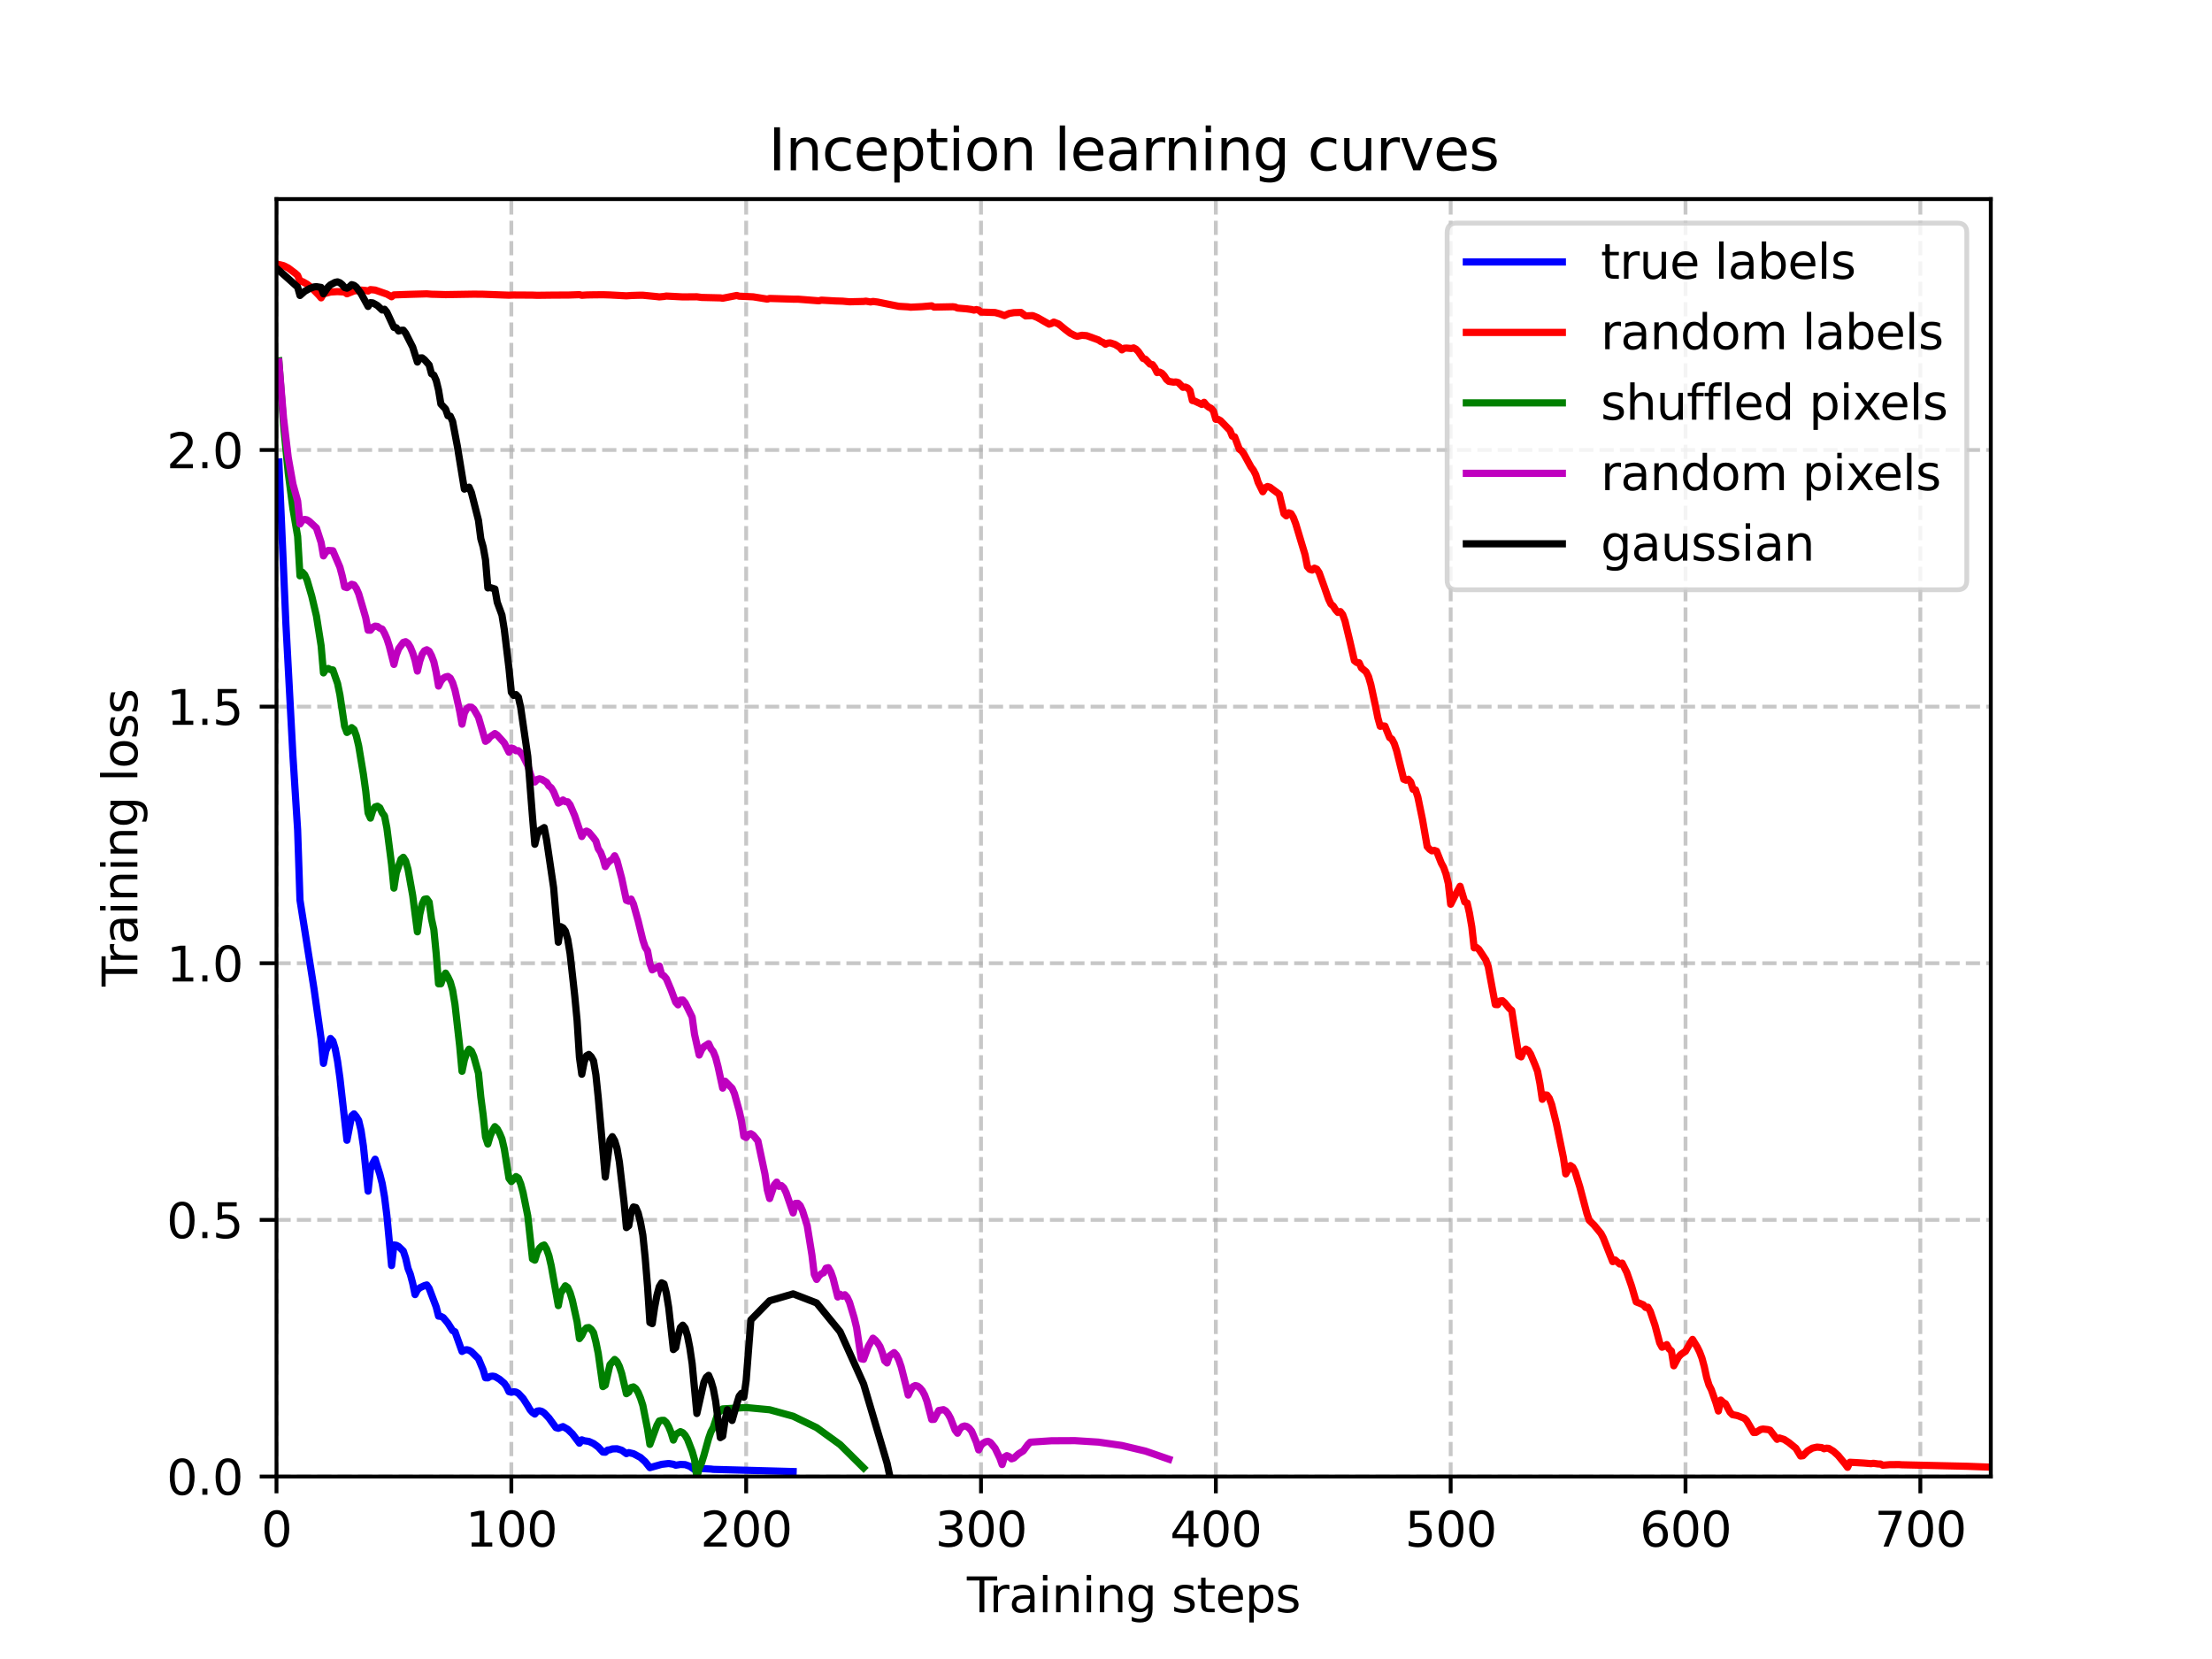 <?xml version="1.0" encoding="utf-8" standalone="no"?>
<!DOCTYPE svg PUBLIC "-//W3C//DTD SVG 1.1//EN"
  "http://www.w3.org/Graphics/SVG/1.1/DTD/svg11.dtd">
<svg xmlns:xlink="http://www.w3.org/1999/xlink" width="460.8pt" height="345.6pt" viewBox="0 0 460.8 345.6" xmlns="http://www.w3.org/2000/svg" version="1.1">
 <defs>
  <style type="text/css">*{stroke-linejoin: round; stroke-linecap: butt}</style>
 </defs>
 <g id="figure_1">
  <g id="patch_1">
   <path d="M 0 345.6 
L 460.8 345.6 
L 460.8 0 
L 0 0 
z
" style="fill: #ffffff"/>
  </g>
  <g id="axes_1">
   <g id="patch_2">
    <path d="M 57.6 307.584 
L 414.72 307.584 
L 414.72 41.472 
L 57.6 41.472 
z
" style="fill: #ffffff"/>
   </g>
   <g id="matplotlib.axis_1">
    <g id="xtick_1">
     <g id="line2d_1">
      <path d="M 57.6 307.584 
L 57.6 41.472 
" clip-path="url(#p681f790f55)" style="fill: none; stroke-dasharray: 2.96,1.28; stroke-dashoffset: 0; stroke: #b0b0b0; stroke-opacity: 0.7; stroke-width: 0.8"/>
     </g>
     <g id="line2d_2">
      <defs>
       <path id="m94e055e197" d="M 0 0 
L 0 3.5 
" style="stroke: #000000; stroke-width: 0.8"/>
      </defs>
      <g>
       <use xlink:href="#m94e055e197" x="57.6" y="307.584" style="stroke: #000000; stroke-width: 0.8"/>
      </g>
     </g>
     <g id="text_1">
      <!-- 0 -->
      <g transform="translate(54.419 322.182) scale(0.1 -0.1)">
       <defs>
        <path id="DejaVuSans-30" d="M 2034 4250 
Q 1547 4250 1301 3770 
Q 1056 3291 1056 2328 
Q 1056 1369 1301 889 
Q 1547 409 2034 409 
Q 2525 409 2770 889 
Q 3016 1369 3016 2328 
Q 3016 3291 2770 3770 
Q 2525 4250 2034 4250 
z
M 2034 4750 
Q 2819 4750 3233 4129 
Q 3647 3509 3647 2328 
Q 3647 1150 3233 529 
Q 2819 -91 2034 -91 
Q 1250 -91 836 529 
Q 422 1150 422 2328 
Q 422 3509 836 4129 
Q 1250 4750 2034 4750 
z
" transform="scale(0.016)"/>
       </defs>
       <use xlink:href="#DejaVuSans-30"/>
      </g>
     </g>
    </g>
    <g id="xtick_2">
     <g id="line2d_3">
      <path d="M 106.521 307.584 
L 106.521 41.472 
" clip-path="url(#p681f790f55)" style="fill: none; stroke-dasharray: 2.96,1.28; stroke-dashoffset: 0; stroke: #b0b0b0; stroke-opacity: 0.7; stroke-width: 0.8"/>
     </g>
     <g id="line2d_4">
      <g>
       <use xlink:href="#m94e055e197" x="106.521" y="307.584" style="stroke: #000000; stroke-width: 0.8"/>
      </g>
     </g>
     <g id="text_2">
      <!-- 100 -->
      <g transform="translate(96.977 322.182) scale(0.1 -0.1)">
       <defs>
        <path id="DejaVuSans-31" d="M 794 531 
L 1825 531 
L 1825 4091 
L 703 3866 
L 703 4441 
L 1819 4666 
L 2450 4666 
L 2450 531 
L 3481 531 
L 3481 0 
L 794 0 
L 794 531 
z
" transform="scale(0.016)"/>
       </defs>
       <use xlink:href="#DejaVuSans-31"/>
       <use xlink:href="#DejaVuSans-30" transform="translate(63.623 0)"/>
       <use xlink:href="#DejaVuSans-30" transform="translate(127.246 0)"/>
      </g>
     </g>
    </g>
    <g id="xtick_3">
     <g id="line2d_5">
      <path d="M 155.441 307.584 
L 155.441 41.472 
" clip-path="url(#p681f790f55)" style="fill: none; stroke-dasharray: 2.96,1.28; stroke-dashoffset: 0; stroke: #b0b0b0; stroke-opacity: 0.7; stroke-width: 0.8"/>
     </g>
     <g id="line2d_6">
      <g>
       <use xlink:href="#m94e055e197" x="155.441" y="307.584" style="stroke: #000000; stroke-width: 0.8"/>
      </g>
     </g>
     <g id="text_3">
      <!-- 200 -->
      <g transform="translate(145.897 322.182) scale(0.1 -0.1)">
       <defs>
        <path id="DejaVuSans-32" d="M 1228 531 
L 3431 531 
L 3431 0 
L 469 0 
L 469 531 
Q 828 903 1448 1529 
Q 2069 2156 2228 2338 
Q 2531 2678 2651 2914 
Q 2772 3150 2772 3378 
Q 2772 3750 2511 3984 
Q 2250 4219 1831 4219 
Q 1534 4219 1204 4116 
Q 875 4013 500 3803 
L 500 4441 
Q 881 4594 1212 4672 
Q 1544 4750 1819 4750 
Q 2544 4750 2975 4387 
Q 3406 4025 3406 3419 
Q 3406 3131 3298 2873 
Q 3191 2616 2906 2266 
Q 2828 2175 2409 1742 
Q 1991 1309 1228 531 
z
" transform="scale(0.016)"/>
       </defs>
       <use xlink:href="#DejaVuSans-32"/>
       <use xlink:href="#DejaVuSans-30" transform="translate(63.623 0)"/>
       <use xlink:href="#DejaVuSans-30" transform="translate(127.246 0)"/>
      </g>
     </g>
    </g>
    <g id="xtick_4">
     <g id="line2d_7">
      <path d="M 204.362 307.584 
L 204.362 41.472 
" clip-path="url(#p681f790f55)" style="fill: none; stroke-dasharray: 2.96,1.28; stroke-dashoffset: 0; stroke: #b0b0b0; stroke-opacity: 0.7; stroke-width: 0.8"/>
     </g>
     <g id="line2d_8">
      <g>
       <use xlink:href="#m94e055e197" x="204.362" y="307.584" style="stroke: #000000; stroke-width: 0.8"/>
      </g>
     </g>
     <g id="text_4">
      <!-- 300 -->
      <g transform="translate(194.818 322.182) scale(0.1 -0.1)">
       <defs>
        <path id="DejaVuSans-33" d="M 2597 2516 
Q 3050 2419 3304 2112 
Q 3559 1806 3559 1356 
Q 3559 666 3084 287 
Q 2609 -91 1734 -91 
Q 1441 -91 1130 -33 
Q 819 25 488 141 
L 488 750 
Q 750 597 1062 519 
Q 1375 441 1716 441 
Q 2309 441 2620 675 
Q 2931 909 2931 1356 
Q 2931 1769 2642 2001 
Q 2353 2234 1838 2234 
L 1294 2234 
L 1294 2753 
L 1863 2753 
Q 2328 2753 2575 2939 
Q 2822 3125 2822 3475 
Q 2822 3834 2567 4026 
Q 2313 4219 1838 4219 
Q 1578 4219 1281 4162 
Q 984 4106 628 3988 
L 628 4550 
Q 988 4650 1302 4700 
Q 1616 4750 1894 4750 
Q 2613 4750 3031 4423 
Q 3450 4097 3450 3541 
Q 3450 3153 3228 2886 
Q 3006 2619 2597 2516 
z
" transform="scale(0.016)"/>
       </defs>
       <use xlink:href="#DejaVuSans-33"/>
       <use xlink:href="#DejaVuSans-30" transform="translate(63.623 0)"/>
       <use xlink:href="#DejaVuSans-30" transform="translate(127.246 0)"/>
      </g>
     </g>
    </g>
    <g id="xtick_5">
     <g id="line2d_9">
      <path d="M 253.282 307.584 
L 253.282 41.472 
" clip-path="url(#p681f790f55)" style="fill: none; stroke-dasharray: 2.96,1.28; stroke-dashoffset: 0; stroke: #b0b0b0; stroke-opacity: 0.7; stroke-width: 0.8"/>
     </g>
     <g id="line2d_10">
      <g>
       <use xlink:href="#m94e055e197" x="253.282" y="307.584" style="stroke: #000000; stroke-width: 0.8"/>
      </g>
     </g>
     <g id="text_5">
      <!-- 400 -->
      <g transform="translate(243.738 322.182) scale(0.1 -0.1)">
       <defs>
        <path id="DejaVuSans-34" d="M 2419 4116 
L 825 1625 
L 2419 1625 
L 2419 4116 
z
M 2253 4666 
L 3047 4666 
L 3047 1625 
L 3713 1625 
L 3713 1100 
L 3047 1100 
L 3047 0 
L 2419 0 
L 2419 1100 
L 313 1100 
L 313 1709 
L 2253 4666 
z
" transform="scale(0.016)"/>
       </defs>
       <use xlink:href="#DejaVuSans-34"/>
       <use xlink:href="#DejaVuSans-30" transform="translate(63.623 0)"/>
       <use xlink:href="#DejaVuSans-30" transform="translate(127.246 0)"/>
      </g>
     </g>
    </g>
    <g id="xtick_6">
     <g id="line2d_11">
      <path d="M 302.203 307.584 
L 302.203 41.472 
" clip-path="url(#p681f790f55)" style="fill: none; stroke-dasharray: 2.96,1.28; stroke-dashoffset: 0; stroke: #b0b0b0; stroke-opacity: 0.7; stroke-width: 0.8"/>
     </g>
     <g id="line2d_12">
      <g>
       <use xlink:href="#m94e055e197" x="302.203" y="307.584" style="stroke: #000000; stroke-width: 0.8"/>
      </g>
     </g>
     <g id="text_6">
      <!-- 500 -->
      <g transform="translate(292.659 322.182) scale(0.1 -0.1)">
       <defs>
        <path id="DejaVuSans-35" d="M 691 4666 
L 3169 4666 
L 3169 4134 
L 1269 4134 
L 1269 2991 
Q 1406 3038 1543 3061 
Q 1681 3084 1819 3084 
Q 2600 3084 3056 2656 
Q 3513 2228 3513 1497 
Q 3513 744 3044 326 
Q 2575 -91 1722 -91 
Q 1428 -91 1123 -41 
Q 819 9 494 109 
L 494 744 
Q 775 591 1075 516 
Q 1375 441 1709 441 
Q 2250 441 2565 725 
Q 2881 1009 2881 1497 
Q 2881 1984 2565 2268 
Q 2250 2553 1709 2553 
Q 1456 2553 1204 2497 
Q 953 2441 691 2322 
L 691 4666 
z
" transform="scale(0.016)"/>
       </defs>
       <use xlink:href="#DejaVuSans-35"/>
       <use xlink:href="#DejaVuSans-30" transform="translate(63.623 0)"/>
       <use xlink:href="#DejaVuSans-30" transform="translate(127.246 0)"/>
      </g>
     </g>
    </g>
    <g id="xtick_7">
     <g id="line2d_13">
      <path d="M 351.123 307.584 
L 351.123 41.472 
" clip-path="url(#p681f790f55)" style="fill: none; stroke-dasharray: 2.96,1.28; stroke-dashoffset: 0; stroke: #b0b0b0; stroke-opacity: 0.7; stroke-width: 0.8"/>
     </g>
     <g id="line2d_14">
      <g>
       <use xlink:href="#m94e055e197" x="351.123" y="307.584" style="stroke: #000000; stroke-width: 0.8"/>
      </g>
     </g>
     <g id="text_7">
      <!-- 600 -->
      <g transform="translate(341.58 322.182) scale(0.1 -0.1)">
       <defs>
        <path id="DejaVuSans-36" d="M 2113 2584 
Q 1688 2584 1439 2293 
Q 1191 2003 1191 1497 
Q 1191 994 1439 701 
Q 1688 409 2113 409 
Q 2538 409 2786 701 
Q 3034 994 3034 1497 
Q 3034 2003 2786 2293 
Q 2538 2584 2113 2584 
z
M 3366 4563 
L 3366 3988 
Q 3128 4100 2886 4159 
Q 2644 4219 2406 4219 
Q 1781 4219 1451 3797 
Q 1122 3375 1075 2522 
Q 1259 2794 1537 2939 
Q 1816 3084 2150 3084 
Q 2853 3084 3261 2657 
Q 3669 2231 3669 1497 
Q 3669 778 3244 343 
Q 2819 -91 2113 -91 
Q 1303 -91 875 529 
Q 447 1150 447 2328 
Q 447 3434 972 4092 
Q 1497 4750 2381 4750 
Q 2619 4750 2861 4703 
Q 3103 4656 3366 4563 
z
" transform="scale(0.016)"/>
       </defs>
       <use xlink:href="#DejaVuSans-36"/>
       <use xlink:href="#DejaVuSans-30" transform="translate(63.623 0)"/>
       <use xlink:href="#DejaVuSans-30" transform="translate(127.246 0)"/>
      </g>
     </g>
    </g>
    <g id="xtick_8">
     <g id="line2d_15">
      <path d="M 400.044 307.584 
L 400.044 41.472 
" clip-path="url(#p681f790f55)" style="fill: none; stroke-dasharray: 2.96,1.28; stroke-dashoffset: 0; stroke: #b0b0b0; stroke-opacity: 0.7; stroke-width: 0.8"/>
     </g>
     <g id="line2d_16">
      <g>
       <use xlink:href="#m94e055e197" x="400.044" y="307.584" style="stroke: #000000; stroke-width: 0.8"/>
      </g>
     </g>
     <g id="text_8">
      <!-- 700 -->
      <g transform="translate(390.5 322.182) scale(0.1 -0.1)">
       <defs>
        <path id="DejaVuSans-37" d="M 525 4666 
L 3525 4666 
L 3525 4397 
L 1831 0 
L 1172 0 
L 2766 4134 
L 525 4134 
L 525 4666 
z
" transform="scale(0.016)"/>
       </defs>
       <use xlink:href="#DejaVuSans-37"/>
       <use xlink:href="#DejaVuSans-30" transform="translate(63.623 0)"/>
       <use xlink:href="#DejaVuSans-30" transform="translate(127.246 0)"/>
      </g>
     </g>
    </g>
    <g id="text_9">
     <!-- Training steps -->
     <g transform="translate(201.425 335.861) scale(0.1 -0.1)">
      <defs>
       <path id="DejaVuSans-54" d="M -19 4666 
L 3928 4666 
L 3928 4134 
L 2272 4134 
L 2272 0 
L 1638 0 
L 1638 4134 
L -19 4134 
L -19 4666 
z
" transform="scale(0.016)"/>
       <path id="DejaVuSans-72" d="M 2631 2963 
Q 2534 3019 2420 3045 
Q 2306 3072 2169 3072 
Q 1681 3072 1420 2755 
Q 1159 2438 1159 1844 
L 1159 0 
L 581 0 
L 581 3500 
L 1159 3500 
L 1159 2956 
Q 1341 3275 1631 3429 
Q 1922 3584 2338 3584 
Q 2397 3584 2469 3576 
Q 2541 3569 2628 3553 
L 2631 2963 
z
" transform="scale(0.016)"/>
       <path id="DejaVuSans-61" d="M 2194 1759 
Q 1497 1759 1228 1600 
Q 959 1441 959 1056 
Q 959 750 1161 570 
Q 1363 391 1709 391 
Q 2188 391 2477 730 
Q 2766 1069 2766 1631 
L 2766 1759 
L 2194 1759 
z
M 3341 1997 
L 3341 0 
L 2766 0 
L 2766 531 
Q 2569 213 2275 61 
Q 1981 -91 1556 -91 
Q 1019 -91 701 211 
Q 384 513 384 1019 
Q 384 1609 779 1909 
Q 1175 2209 1959 2209 
L 2766 2209 
L 2766 2266 
Q 2766 2663 2505 2880 
Q 2244 3097 1772 3097 
Q 1472 3097 1187 3025 
Q 903 2953 641 2809 
L 641 3341 
Q 956 3463 1253 3523 
Q 1550 3584 1831 3584 
Q 2591 3584 2966 3190 
Q 3341 2797 3341 1997 
z
" transform="scale(0.016)"/>
       <path id="DejaVuSans-69" d="M 603 3500 
L 1178 3500 
L 1178 0 
L 603 0 
L 603 3500 
z
M 603 4863 
L 1178 4863 
L 1178 4134 
L 603 4134 
L 603 4863 
z
" transform="scale(0.016)"/>
       <path id="DejaVuSans-6e" d="M 3513 2113 
L 3513 0 
L 2938 0 
L 2938 2094 
Q 2938 2591 2744 2837 
Q 2550 3084 2163 3084 
Q 1697 3084 1428 2787 
Q 1159 2491 1159 1978 
L 1159 0 
L 581 0 
L 581 3500 
L 1159 3500 
L 1159 2956 
Q 1366 3272 1645 3428 
Q 1925 3584 2291 3584 
Q 2894 3584 3203 3211 
Q 3513 2838 3513 2113 
z
" transform="scale(0.016)"/>
       <path id="DejaVuSans-67" d="M 2906 1791 
Q 2906 2416 2648 2759 
Q 2391 3103 1925 3103 
Q 1463 3103 1205 2759 
Q 947 2416 947 1791 
Q 947 1169 1205 825 
Q 1463 481 1925 481 
Q 2391 481 2648 825 
Q 2906 1169 2906 1791 
z
M 3481 434 
Q 3481 -459 3084 -895 
Q 2688 -1331 1869 -1331 
Q 1566 -1331 1297 -1286 
Q 1028 -1241 775 -1147 
L 775 -588 
Q 1028 -725 1275 -790 
Q 1522 -856 1778 -856 
Q 2344 -856 2625 -561 
Q 2906 -266 2906 331 
L 2906 616 
Q 2728 306 2450 153 
Q 2172 0 1784 0 
Q 1141 0 747 490 
Q 353 981 353 1791 
Q 353 2603 747 3093 
Q 1141 3584 1784 3584 
Q 2172 3584 2450 3431 
Q 2728 3278 2906 2969 
L 2906 3500 
L 3481 3500 
L 3481 434 
z
" transform="scale(0.016)"/>
       <path id="DejaVuSans-20" transform="scale(0.016)"/>
       <path id="DejaVuSans-73" d="M 2834 3397 
L 2834 2853 
Q 2591 2978 2328 3040 
Q 2066 3103 1784 3103 
Q 1356 3103 1142 2972 
Q 928 2841 928 2578 
Q 928 2378 1081 2264 
Q 1234 2150 1697 2047 
L 1894 2003 
Q 2506 1872 2764 1633 
Q 3022 1394 3022 966 
Q 3022 478 2636 193 
Q 2250 -91 1575 -91 
Q 1294 -91 989 -36 
Q 684 19 347 128 
L 347 722 
Q 666 556 975 473 
Q 1284 391 1588 391 
Q 1994 391 2212 530 
Q 2431 669 2431 922 
Q 2431 1156 2273 1281 
Q 2116 1406 1581 1522 
L 1381 1569 
Q 847 1681 609 1914 
Q 372 2147 372 2553 
Q 372 3047 722 3315 
Q 1072 3584 1716 3584 
Q 2034 3584 2315 3537 
Q 2597 3491 2834 3397 
z
" transform="scale(0.016)"/>
       <path id="DejaVuSans-74" d="M 1172 4494 
L 1172 3500 
L 2356 3500 
L 2356 3053 
L 1172 3053 
L 1172 1153 
Q 1172 725 1289 603 
Q 1406 481 1766 481 
L 2356 481 
L 2356 0 
L 1766 0 
Q 1100 0 847 248 
Q 594 497 594 1153 
L 594 3053 
L 172 3053 
L 172 3500 
L 594 3500 
L 594 4494 
L 1172 4494 
z
" transform="scale(0.016)"/>
       <path id="DejaVuSans-65" d="M 3597 1894 
L 3597 1613 
L 953 1613 
Q 991 1019 1311 708 
Q 1631 397 2203 397 
Q 2534 397 2845 478 
Q 3156 559 3463 722 
L 3463 178 
Q 3153 47 2828 -22 
Q 2503 -91 2169 -91 
Q 1331 -91 842 396 
Q 353 884 353 1716 
Q 353 2575 817 3079 
Q 1281 3584 2069 3584 
Q 2775 3584 3186 3129 
Q 3597 2675 3597 1894 
z
M 3022 2063 
Q 3016 2534 2758 2815 
Q 2500 3097 2075 3097 
Q 1594 3097 1305 2825 
Q 1016 2553 972 2059 
L 3022 2063 
z
" transform="scale(0.016)"/>
       <path id="DejaVuSans-70" d="M 1159 525 
L 1159 -1331 
L 581 -1331 
L 581 3500 
L 1159 3500 
L 1159 2969 
Q 1341 3281 1617 3432 
Q 1894 3584 2278 3584 
Q 2916 3584 3314 3078 
Q 3713 2572 3713 1747 
Q 3713 922 3314 415 
Q 2916 -91 2278 -91 
Q 1894 -91 1617 61 
Q 1341 213 1159 525 
z
M 3116 1747 
Q 3116 2381 2855 2742 
Q 2594 3103 2138 3103 
Q 1681 3103 1420 2742 
Q 1159 2381 1159 1747 
Q 1159 1113 1420 752 
Q 1681 391 2138 391 
Q 2594 391 2855 752 
Q 3116 1113 3116 1747 
z
" transform="scale(0.016)"/>
      </defs>
      <use xlink:href="#DejaVuSans-54"/>
      <use xlink:href="#DejaVuSans-72" transform="translate(46.334 0)"/>
      <use xlink:href="#DejaVuSans-61" transform="translate(87.447 0)"/>
      <use xlink:href="#DejaVuSans-69" transform="translate(148.727 0)"/>
      <use xlink:href="#DejaVuSans-6e" transform="translate(176.51 0)"/>
      <use xlink:href="#DejaVuSans-69" transform="translate(239.889 0)"/>
      <use xlink:href="#DejaVuSans-6e" transform="translate(267.672 0)"/>
      <use xlink:href="#DejaVuSans-67" transform="translate(331.051 0)"/>
      <use xlink:href="#DejaVuSans-20" transform="translate(394.527 0)"/>
      <use xlink:href="#DejaVuSans-73" transform="translate(426.314 0)"/>
      <use xlink:href="#DejaVuSans-74" transform="translate(478.414 0)"/>
      <use xlink:href="#DejaVuSans-65" transform="translate(517.623 0)"/>
      <use xlink:href="#DejaVuSans-70" transform="translate(579.146 0)"/>
      <use xlink:href="#DejaVuSans-73" transform="translate(642.623 0)"/>
     </g>
    </g>
   </g>
   <g id="matplotlib.axis_2">
    <g id="ytick_1">
     <g id="line2d_17">
      <path d="M 57.6 307.584 
L 414.72 307.584 
" clip-path="url(#p681f790f55)" style="fill: none; stroke-dasharray: 2.96,1.28; stroke-dashoffset: 0; stroke: #b0b0b0; stroke-opacity: 0.7; stroke-width: 0.8"/>
     </g>
     <g id="line2d_18">
      <defs>
       <path id="m78b064a86a" d="M 0 0 
L -3.5 0 
" style="stroke: #000000; stroke-width: 0.8"/>
      </defs>
      <g>
       <use xlink:href="#m78b064a86a" x="57.6" y="307.584" style="stroke: #000000; stroke-width: 0.8"/>
      </g>
     </g>
     <g id="text_10">
      <!-- 0.0 -->
      <g transform="translate(34.697 311.383) scale(0.1 -0.1)">
       <defs>
        <path id="DejaVuSans-2e" d="M 684 794 
L 1344 794 
L 1344 0 
L 684 0 
L 684 794 
z
" transform="scale(0.016)"/>
       </defs>
       <use xlink:href="#DejaVuSans-30"/>
       <use xlink:href="#DejaVuSans-2e" transform="translate(63.623 0)"/>
       <use xlink:href="#DejaVuSans-30" transform="translate(95.41 0)"/>
      </g>
     </g>
    </g>
    <g id="ytick_2">
     <g id="line2d_19">
      <path d="M 57.6 254.123 
L 414.72 254.123 
" clip-path="url(#p681f790f55)" style="fill: none; stroke-dasharray: 2.96,1.28; stroke-dashoffset: 0; stroke: #b0b0b0; stroke-opacity: 0.7; stroke-width: 0.8"/>
     </g>
     <g id="line2d_20">
      <g>
       <use xlink:href="#m78b064a86a" x="57.6" y="254.123" style="stroke: #000000; stroke-width: 0.8"/>
      </g>
     </g>
     <g id="text_11">
      <!-- 0.5 -->
      <g transform="translate(34.697 257.922) scale(0.1 -0.1)">
       <use xlink:href="#DejaVuSans-30"/>
       <use xlink:href="#DejaVuSans-2e" transform="translate(63.623 0)"/>
       <use xlink:href="#DejaVuSans-35" transform="translate(95.41 0)"/>
      </g>
     </g>
    </g>
    <g id="ytick_3">
     <g id="line2d_21">
      <path d="M 57.6 200.661 
L 414.72 200.661 
" clip-path="url(#p681f790f55)" style="fill: none; stroke-dasharray: 2.96,1.28; stroke-dashoffset: 0; stroke: #b0b0b0; stroke-opacity: 0.7; stroke-width: 0.8"/>
     </g>
     <g id="line2d_22">
      <g>
       <use xlink:href="#m78b064a86a" x="57.6" y="200.661" style="stroke: #000000; stroke-width: 0.8"/>
      </g>
     </g>
     <g id="text_12">
      <!-- 1.0 -->
      <g transform="translate(34.697 204.461) scale(0.1 -0.1)">
       <use xlink:href="#DejaVuSans-31"/>
       <use xlink:href="#DejaVuSans-2e" transform="translate(63.623 0)"/>
       <use xlink:href="#DejaVuSans-30" transform="translate(95.41 0)"/>
      </g>
     </g>
    </g>
    <g id="ytick_4">
     <g id="line2d_23">
      <path d="M 57.6 147.2 
L 414.72 147.2 
" clip-path="url(#p681f790f55)" style="fill: none; stroke-dasharray: 2.96,1.28; stroke-dashoffset: 0; stroke: #b0b0b0; stroke-opacity: 0.7; stroke-width: 0.8"/>
     </g>
     <g id="line2d_24">
      <g>
       <use xlink:href="#m78b064a86a" x="57.6" y="147.2" style="stroke: #000000; stroke-width: 0.8"/>
      </g>
     </g>
     <g id="text_13">
      <!-- 1.5 -->
      <g transform="translate(34.697 150.999) scale(0.1 -0.1)">
       <use xlink:href="#DejaVuSans-31"/>
       <use xlink:href="#DejaVuSans-2e" transform="translate(63.623 0)"/>
       <use xlink:href="#DejaVuSans-35" transform="translate(95.41 0)"/>
      </g>
     </g>
    </g>
    <g id="ytick_5">
     <g id="line2d_25">
      <path d="M 57.6 93.739 
L 414.72 93.739 
" clip-path="url(#p681f790f55)" style="fill: none; stroke-dasharray: 2.96,1.28; stroke-dashoffset: 0; stroke: #b0b0b0; stroke-opacity: 0.7; stroke-width: 0.8"/>
     </g>
     <g id="line2d_26">
      <g>
       <use xlink:href="#m78b064a86a" x="57.6" y="93.739" style="stroke: #000000; stroke-width: 0.8"/>
      </g>
     </g>
     <g id="text_14">
      <!-- 2.0 -->
      <g transform="translate(34.697 97.538) scale(0.1 -0.1)">
       <use xlink:href="#DejaVuSans-32"/>
       <use xlink:href="#DejaVuSans-2e" transform="translate(63.623 0)"/>
       <use xlink:href="#DejaVuSans-30" transform="translate(95.41 0)"/>
      </g>
     </g>
    </g>
    <g id="text_15">
     <!-- Training loss -->
     <g transform="translate(28.617 205.501) rotate(-90) scale(0.1 -0.1)">
      <defs>
       <path id="DejaVuSans-6c" d="M 603 4863 
L 1178 4863 
L 1178 0 
L 603 0 
L 603 4863 
z
" transform="scale(0.016)"/>
       <path id="DejaVuSans-6f" d="M 1959 3097 
Q 1497 3097 1228 2736 
Q 959 2375 959 1747 
Q 959 1119 1226 758 
Q 1494 397 1959 397 
Q 2419 397 2687 759 
Q 2956 1122 2956 1747 
Q 2956 2369 2687 2733 
Q 2419 3097 1959 3097 
z
M 1959 3584 
Q 2709 3584 3137 3096 
Q 3566 2609 3566 1747 
Q 3566 888 3137 398 
Q 2709 -91 1959 -91 
Q 1206 -91 779 398 
Q 353 888 353 1747 
Q 353 2609 779 3096 
Q 1206 3584 1959 3584 
z
" transform="scale(0.016)"/>
      </defs>
      <use xlink:href="#DejaVuSans-54"/>
      <use xlink:href="#DejaVuSans-72" transform="translate(46.334 0)"/>
      <use xlink:href="#DejaVuSans-61" transform="translate(87.447 0)"/>
      <use xlink:href="#DejaVuSans-69" transform="translate(148.727 0)"/>
      <use xlink:href="#DejaVuSans-6e" transform="translate(176.51 0)"/>
      <use xlink:href="#DejaVuSans-69" transform="translate(239.889 0)"/>
      <use xlink:href="#DejaVuSans-6e" transform="translate(267.672 0)"/>
      <use xlink:href="#DejaVuSans-67" transform="translate(331.051 0)"/>
      <use xlink:href="#DejaVuSans-20" transform="translate(394.527 0)"/>
      <use xlink:href="#DejaVuSans-6c" transform="translate(426.314 0)"/>
      <use xlink:href="#DejaVuSans-6f" transform="translate(454.098 0)"/>
      <use xlink:href="#DejaVuSans-73" transform="translate(515.279 0)"/>
      <use xlink:href="#DejaVuSans-73" transform="translate(567.379 0)"/>
     </g>
    </g>
   </g>
   <g id="line2d_27">
    <path d="M 58.089 96.242 
L 59.557 129.903 
L 61.024 157.48 
L 62.003 172.933 
L 62.492 187.499 
L 65.427 206.058 
L 66.895 216.444 
L 67.384 221.532 
L 67.873 218.923 
L 68.363 217.825 
L 68.852 216.345 
L 69.341 216.869 
L 69.83 218.474 
L 70.319 221.066 
L 70.809 224.55 
L 72.276 237.545 
L 73.255 232.474 
L 73.744 232.039 
L 74.233 232.622 
L 74.722 233.419 
L 75.211 235.482 
L 75.701 238.742 
L 76.679 248.139 
L 77.168 243.596 
L 77.657 242.343 
L 78.147 241.48 
L 79.125 244.617 
L 79.614 246.527 
L 80.103 249.325 
L 80.593 253.215 
L 81.571 263.639 
L 82.06 259.347 
L 82.549 259.409 
L 83.039 259.668 
L 84.017 260.617 
L 84.506 262.094 
L 84.996 264.222 
L 85.485 265.48 
L 85.974 267.338 
L 86.463 269.688 
L 86.952 268.732 
L 87.442 268.278 
L 88.42 267.813 
L 88.909 267.674 
L 89.398 268.382 
L 90.866 272.256 
L 91.355 274.174 
L 91.844 274.222 
L 92.334 274.471 
L 93.312 275.647 
L 94.29 277.193 
L 94.78 277.425 
L 96.247 281.53 
L 96.736 281.26 
L 97.226 281.162 
L 97.715 281.281 
L 98.204 281.584 
L 99.672 283.038 
L 100.65 285.371 
L 101.139 287.021 
L 101.628 287.034 
L 102.118 286.737 
L 102.607 286.674 
L 103.096 286.755 
L 104.075 287.332 
L 105.053 288.166 
L 105.542 288.871 
L 106.031 289.91 
L 106.521 290.039 
L 107.01 289.922 
L 107.499 289.991 
L 107.988 290.266 
L 108.967 291.316 
L 109.945 292.839 
L 110.434 293.688 
L 110.923 294.233 
L 111.413 294.572 
L 111.902 293.96 
L 112.391 293.892 
L 112.88 294.028 
L 113.369 294.354 
L 114.348 295.395 
L 115.815 297.402 
L 116.305 297.539 
L 117.283 297.187 
L 118.261 297.746 
L 119.24 298.693 
L 120.708 300.64 
L 121.197 299.942 
L 121.686 300.13 
L 122.664 300.274 
L 123.643 300.713 
L 124.621 301.441 
L 125.6 302.495 
L 126.089 302.527 
L 126.578 302.074 
L 127.067 302.015 
L 127.556 301.834 
L 128.535 301.801 
L 129.513 302.106 
L 130.492 302.823 
L 130.981 302.606 
L 131.959 302.83 
L 133.427 303.62 
L 134.405 304.507 
L 135.384 305.736 
L 137.83 305.048 
L 139.297 304.871 
L 140.276 305.032 
L 140.765 305.231 
L 141.743 305.072 
L 142.722 305.105 
L 143.7 305.457 
L 145.168 306.473 
L 145.657 305.901 
L 148.103 306.031 
L 148.592 306.096 
L 155.441 306.281 
L 165.225 306.551 
L 165.225 306.551 
" clip-path="url(#p681f790f55)" style="fill: none; stroke: #0000ff; stroke-width: 1.5; stroke-linecap: square"/>
   </g>
   <g id="line2d_28">
    <path d="M 58.089 55.106 
L 59.068 55.339 
L 60.046 55.833 
L 61.514 56.936 
L 62.003 57.373 
L 62.492 58.573 
L 62.981 58.653 
L 63.96 59.194 
L 64.938 59.976 
L 66.406 61.477 
L 66.895 62.049 
L 67.384 61.227 
L 68.852 60.832 
L 70.319 60.746 
L 71.787 60.838 
L 72.276 61.203 
L 73.744 60.616 
L 75.211 60.426 
L 76.19 60.513 
L 76.679 60.628 
L 77.168 60.329 
L 78.147 60.426 
L 80.593 61.271 
L 81.571 61.82 
L 82.06 61.435 
L 84.996 61.328 
L 88.909 61.216 
L 89.888 61.296 
L 90.866 61.315 
L 92.823 61.375 
L 98.693 61.281 
L 100.65 61.298 
L 106.031 61.493 
L 107.01 61.456 
L 110.923 61.479 
L 111.902 61.517 
L 115.326 61.476 
L 116.794 61.47 
L 118.261 61.469 
L 120.708 61.382 
L 121.197 61.514 
L 122.175 61.448 
L 123.154 61.425 
L 125.6 61.398 
L 127.067 61.444 
L 130.492 61.625 
L 131.47 61.558 
L 132.938 61.509 
L 133.916 61.501 
L 136.851 61.786 
L 137.34 61.85 
L 138.319 61.756 
L 138.808 61.67 
L 142.233 61.85 
L 145.168 61.825 
L 146.146 61.959 
L 150.06 62.052 
L 150.549 62.126 
L 153.484 61.55 
L 153.973 61.7 
L 156.909 61.835 
L 159.844 62.311 
L 160.333 62.17 
L 162.29 62.229 
L 165.225 62.32 
L 166.204 62.321 
L 170.606 62.665 
L 171.096 62.526 
L 174.031 62.694 
L 175.499 62.734 
L 176.966 62.869 
L 179.901 62.798 
L 180.391 62.738 
L 181.369 62.909 
L 181.858 62.796 
L 182.837 62.921 
L 187.239 63.807 
L 189.196 63.923 
L 189.685 63.995 
L 192.132 63.877 
L 194.088 63.704 
L 194.578 63.976 
L 198.491 63.9 
L 198.98 63.961 
L 199.47 64.177 
L 201.426 64.343 
L 202.405 64.48 
L 202.894 64.605 
L 203.383 64.49 
L 203.872 64.602 
L 204.362 65.009 
L 207.297 65.108 
L 208.275 65.376 
L 209.254 65.742 
L 210.232 65.294 
L 211.211 65.127 
L 212.678 65.085 
L 213.657 65.812 
L 215.124 65.744 
L 216.103 66.145 
L 218.549 67.533 
L 219.038 67.383 
L 219.527 67.093 
L 220.505 67.48 
L 221.973 68.682 
L 222.951 69.422 
L 223.93 69.915 
L 224.419 70.056 
L 225.397 69.845 
L 226.376 69.926 
L 228.822 70.814 
L 229.311 71.145 
L 229.8 71.342 
L 230.29 71.714 
L 230.779 71.473 
L 231.268 71.423 
L 232.246 71.74 
L 233.225 72.336 
L 233.714 72.887 
L 234.203 72.541 
L 234.692 72.507 
L 235.671 72.599 
L 236.16 72.476 
L 236.649 72.741 
L 237.138 73.236 
L 238.117 74.663 
L 238.606 74.828 
L 239.584 75.854 
L 240.074 75.955 
L 240.563 76.62 
L 241.052 77.613 
L 241.541 77.503 
L 242.03 77.743 
L 242.52 78.27 
L 243.009 79.042 
L 243.498 79.451 
L 244.476 79.609 
L 244.966 79.564 
L 245.455 79.695 
L 246.433 80.686 
L 246.923 80.623 
L 247.412 80.827 
L 247.901 81.369 
L 248.39 83.434 
L 248.879 83.545 
L 250.347 84.25 
L 250.836 83.808 
L 251.325 84.426 
L 251.815 84.83 
L 252.304 85.063 
L 252.793 85.662 
L 253.282 87.357 
L 253.771 87.359 
L 254.261 87.64 
L 256.217 89.657 
L 256.707 90.862 
L 257.196 91.001 
L 258.174 93.572 
L 258.663 93.939 
L 259.153 94.626 
L 260.62 97.304 
L 261.109 97.953 
L 261.599 98.905 
L 262.088 100.461 
L 263.066 102.439 
L 263.556 101.611 
L 264.045 101.348 
L 264.534 101.496 
L 266.491 102.96 
L 267.469 107.01 
L 267.958 107.46 
L 268.448 106.817 
L 268.937 106.993 
L 269.426 107.802 
L 269.915 109.083 
L 271.872 115.58 
L 272.361 118.051 
L 272.85 118.607 
L 273.34 118.754 
L 273.829 118.358 
L 274.318 118.569 
L 274.807 119.296 
L 275.786 122.008 
L 276.764 124.817 
L 277.253 125.842 
L 277.742 126.252 
L 278.232 127.039 
L 278.721 127.581 
L 279.21 127.402 
L 279.699 128.021 
L 280.188 129.365 
L 281.167 133.425 
L 282.145 137.637 
L 282.635 138.012 
L 283.124 138.057 
L 283.613 139.14 
L 284.591 139.951 
L 285.081 140.933 
L 285.57 142.604 
L 286.548 147.13 
L 287.037 149.554 
L 287.527 151.304 
L 288.016 151.209 
L 288.505 151.257 
L 289.483 153.661 
L 289.973 153.993 
L 290.462 154.927 
L 290.951 156.411 
L 292.419 162.342 
L 292.908 162.54 
L 293.397 162.336 
L 293.886 162.902 
L 294.375 164.444 
L 294.865 164.521 
L 295.354 166.006 
L 296.332 170.725 
L 297.311 176.362 
L 297.8 176.91 
L 298.289 177.245 
L 298.778 177.143 
L 299.268 177.319 
L 300.246 179.795 
L 300.735 180.702 
L 301.224 182.066 
L 301.714 184.058 
L 302.203 188.366 
L 303.181 186.431 
L 304.16 184.627 
L 305.138 187.9 
L 305.627 188.097 
L 306.116 190.231 
L 306.606 193.092 
L 307.095 197.455 
L 307.584 197.376 
L 308.073 197.764 
L 309.541 200.002 
L 310.03 201.398 
L 311.498 209.261 
L 311.987 209.295 
L 312.476 208.532 
L 312.965 208.457 
L 313.454 208.89 
L 314.433 210.081 
L 314.922 210.487 
L 316.39 219.925 
L 316.879 220.175 
L 317.368 219.006 
L 317.857 218.547 
L 318.347 218.819 
L 318.836 219.568 
L 319.814 221.901 
L 320.303 223.191 
L 320.793 225.704 
L 321.282 229.006 
L 321.771 228.082 
L 322.26 228.122 
L 322.749 228.787 
L 323.239 230.078 
L 324.217 234.039 
L 325.685 241.14 
L 326.174 244.548 
L 327.152 242.808 
L 327.641 243.16 
L 328.131 244.103 
L 329.109 247.266 
L 330.577 252.795 
L 331.066 254.222 
L 332.044 255.173 
L 333.512 256.957 
L 334.001 257.89 
L 335.958 262.825 
L 336.447 262.468 
L 337.426 263.328 
L 337.915 263.12 
L 338.893 265.079 
L 339.872 267.871 
L 340.85 271.208 
L 342.318 271.804 
L 342.807 272.363 
L 343.296 272.311 
L 343.785 273.185 
L 344.764 276.075 
L 345.742 279.738 
L 346.231 280.654 
L 346.72 280.461 
L 347.21 280.105 
L 347.699 281.002 
L 348.188 281.441 
L 348.677 284.521 
L 349.656 282.69 
L 350.145 282.162 
L 351.123 281.496 
L 352.102 279.764 
L 352.591 279.025 
L 353.569 280.63 
L 354.059 281.628 
L 354.548 282.917 
L 355.037 284.72 
L 355.526 286.965 
L 356.015 288.532 
L 356.505 289.508 
L 357.483 292.278 
L 357.972 293.943 
L 358.461 291.659 
L 358.951 292.127 
L 359.44 292.42 
L 360.418 294.212 
L 360.907 294.699 
L 361.886 294.883 
L 363.353 295.444 
L 363.843 295.918 
L 365.31 298.421 
L 365.799 298.399 
L 366.778 297.791 
L 367.267 297.697 
L 368.245 297.8 
L 368.735 297.937 
L 369.713 299.203 
L 370.202 299.84 
L 370.692 299.558 
L 371.67 299.863 
L 372.648 300.503 
L 374.116 301.697 
L 375.094 303.312 
L 375.584 303.253 
L 376.562 302.258 
L 377.54 301.676 
L 378.519 301.459 
L 379.497 301.553 
L 379.986 301.805 
L 380.476 301.677 
L 380.965 301.725 
L 381.943 302.324 
L 382.922 303.213 
L 384.389 304.998 
L 384.878 305.671 
L 385.368 304.617 
L 386.835 304.696 
L 388.303 304.782 
L 389.771 304.906 
L 390.26 304.83 
L 391.238 304.97 
L 391.727 304.976 
L 392.217 305.232 
L 393.684 305.112 
L 395.641 305.1 
L 396.13 305.14 
L 409.828 305.453 
L 414.72 305.64 
L 414.72 305.64 
" clip-path="url(#p681f790f55)" style="fill: none; stroke: #ff0000; stroke-width: 1.5; stroke-linecap: square"/>
   </g>
   <g id="line2d_29">
    <path d="M 58.089 75.157 
L 59.068 88.526 
L 60.046 98.541 
L 61.024 106.008 
L 62.003 111.733 
L 62.492 119.958 
L 62.981 119.198 
L 63.47 119.726 
L 63.96 120.815 
L 64.938 124.168 
L 65.916 128.308 
L 66.895 134.52 
L 67.384 140.182 
L 67.873 139.435 
L 68.363 139.251 
L 68.852 139.503 
L 69.341 139.557 
L 70.319 142.376 
L 70.809 144.757 
L 71.787 151.308 
L 72.276 152.587 
L 72.765 152.28 
L 73.255 151.576 
L 73.744 151.977 
L 74.233 153.322 
L 74.722 155.402 
L 75.701 161.274 
L 76.19 164.803 
L 76.679 169.359 
L 77.168 170.431 
L 77.657 168.852 
L 78.147 168.091 
L 78.636 167.944 
L 79.125 168.279 
L 79.614 169.307 
L 80.103 169.977 
L 80.593 172.479 
L 81.571 180.08 
L 82.06 185.013 
L 82.549 181.879 
L 83.528 178.995 
L 84.017 178.59 
L 84.506 179.364 
L 84.996 181.071 
L 85.974 186.559 
L 86.952 194.117 
L 87.442 190.483 
L 87.931 188.362 
L 88.42 187.337 
L 88.909 187.248 
L 89.398 187.92 
L 89.888 191.434 
L 90.377 193.65 
L 90.866 198.66 
L 91.355 204.946 
L 91.844 204.937 
L 92.334 203.563 
L 92.823 202.717 
L 93.312 203.531 
L 93.801 204.566 
L 94.29 206.287 
L 94.78 209.241 
L 95.758 217.89 
L 96.247 223.183 
L 96.736 220.805 
L 97.226 219.31 
L 97.715 218.557 
L 98.204 218.957 
L 98.693 220.067 
L 99.672 223.562 
L 100.161 228.534 
L 100.65 232.26 
L 101.139 236.844 
L 101.628 238.314 
L 102.118 236.633 
L 102.607 235.496 
L 103.096 234.696 
L 103.585 235.171 
L 104.075 236.084 
L 104.564 237.253 
L 105.053 239.338 
L 106.031 245.476 
L 106.521 246.135 
L 107.499 245.1 
L 107.988 245.429 
L 108.477 246.622 
L 108.967 248.432 
L 109.945 253.304 
L 110.923 262.254 
L 111.413 262.518 
L 111.902 260.923 
L 112.391 260.015 
L 112.88 259.549 
L 113.369 259.354 
L 113.859 260.193 
L 114.348 261.589 
L 114.837 263.705 
L 116.305 271.984 
L 116.794 269.394 
L 117.772 267.854 
L 118.261 268.213 
L 118.751 269.274 
L 119.24 270.909 
L 120.218 275.342 
L 120.708 278.854 
L 121.197 278.21 
L 121.686 277.163 
L 122.175 276.619 
L 122.664 276.548 
L 123.154 276.917 
L 123.643 277.617 
L 124.132 279.541 
L 124.621 281.926 
L 125.6 288.863 
L 126.089 288.552 
L 127.067 284.287 
L 128.046 283.198 
L 128.535 283.656 
L 129.024 284.638 
L 129.513 286.11 
L 130.492 290.337 
L 130.981 290.011 
L 131.47 289.05 
L 131.959 288.916 
L 132.448 289.28 
L 132.938 290.076 
L 133.427 291.256 
L 133.916 292.768 
L 134.894 297.715 
L 135.384 300.894 
L 136.851 296.916 
L 137.34 296.013 
L 137.83 295.885 
L 138.319 295.885 
L 138.808 296.335 
L 139.297 297.195 
L 139.787 298.419 
L 140.276 299.999 
L 140.765 298.814 
L 141.743 298.233 
L 142.233 298.449 
L 142.722 298.979 
L 143.211 299.817 
L 144.189 302.347 
L 144.679 304.047 
L 145.168 307.798 
L 145.657 305.839 
L 146.146 304.754 
L 146.635 303.194 
L 147.614 299.665 
L 148.103 298.263 
L 148.592 297.364 
L 149.571 294.375 
L 150.549 293.496 
L 155.441 293.216 
L 160.333 293.678 
L 165.225 295.024 
L 170.117 297.396 
L 175.009 300.937 
L 179.901 305.788 
L 179.901 305.788 
" clip-path="url(#p681f790f55)" style="fill: none; stroke: #008000; stroke-width: 1.5; stroke-linecap: square"/>
   </g>
   <g id="line2d_30">
    <path d="M 58.089 75.374 
L 59.068 87.1 
L 60.046 95.331 
L 61.024 100.834 
L 62.003 104.375 
L 62.492 109.152 
L 62.981 108.386 
L 63.47 108.2 
L 63.96 108.299 
L 64.449 108.621 
L 65.916 109.983 
L 66.895 113.016 
L 67.384 115.805 
L 67.873 115.006 
L 68.363 114.665 
L 69.341 114.724 
L 70.809 118.154 
L 71.298 119.994 
L 71.787 122.273 
L 72.276 122.417 
L 73.255 121.717 
L 73.744 121.86 
L 74.233 122.571 
L 74.722 123.69 
L 75.701 126.999 
L 76.19 128.7 
L 76.679 131.275 
L 77.168 131.283 
L 77.657 130.667 
L 78.147 130.428 
L 78.636 130.494 
L 79.125 130.862 
L 79.614 131.052 
L 80.103 131.921 
L 80.593 133.03 
L 81.082 134.547 
L 82.06 138.416 
L 82.549 136.445 
L 83.039 135.157 
L 84.017 133.821 
L 84.506 133.672 
L 84.996 134.013 
L 85.485 134.815 
L 85.974 136.009 
L 86.463 137.548 
L 86.952 139.801 
L 87.442 137.734 
L 87.931 136.313 
L 88.42 135.582 
L 88.909 135.354 
L 89.398 135.661 
L 89.888 136.581 
L 90.377 137.865 
L 90.866 140.068 
L 91.355 142.919 
L 91.844 141.91 
L 92.334 141.291 
L 92.823 141.018 
L 93.312 140.911 
L 93.801 141.265 
L 94.29 142.213 
L 94.78 143.751 
L 95.758 148.134 
L 96.247 150.862 
L 96.736 148.561 
L 97.226 147.621 
L 97.715 147.296 
L 98.204 147.32 
L 98.693 147.716 
L 99.672 149.404 
L 101.139 154.431 
L 101.628 154.106 
L 102.118 153.485 
L 103.096 152.81 
L 103.585 153.14 
L 105.053 154.766 
L 106.031 156.699 
L 106.521 155.815 
L 107.01 155.981 
L 107.499 156.396 
L 107.988 156.377 
L 108.477 156.82 
L 108.967 157.491 
L 109.945 159.469 
L 110.923 162.582 
L 111.413 162.905 
L 111.902 162.388 
L 112.391 162.24 
L 112.88 162.362 
L 113.859 162.969 
L 114.348 163.734 
L 114.837 164.126 
L 115.326 164.941 
L 116.305 167.304 
L 116.794 167.04 
L 117.283 166.65 
L 117.772 166.999 
L 118.261 167.029 
L 118.751 167.647 
L 119.729 169.93 
L 121.197 174.266 
L 121.686 173.377 
L 122.175 173.131 
L 122.664 173.371 
L 123.643 174.535 
L 124.132 175.181 
L 124.621 176.794 
L 125.11 177.533 
L 125.6 178.798 
L 126.089 180.528 
L 126.578 179.803 
L 127.067 179.303 
L 127.556 179.034 
L 128.046 178.267 
L 128.535 179.291 
L 129.513 182.955 
L 130.492 187.557 
L 130.981 187.742 
L 131.47 187.296 
L 131.959 188.322 
L 132.938 191.83 
L 133.916 195.837 
L 134.405 197.311 
L 134.894 198.07 
L 135.384 200.709 
L 135.873 202.044 
L 137.34 201.233 
L 137.83 202.984 
L 138.319 203.298 
L 138.808 203.868 
L 139.787 206.185 
L 140.765 208.799 
L 141.254 209.328 
L 141.743 208.35 
L 142.233 208.322 
L 142.722 208.899 
L 144.189 211.878 
L 144.679 215.455 
L 145.657 219.789 
L 146.146 218.696 
L 146.635 218.041 
L 147.614 217.415 
L 148.103 218.462 
L 148.592 219.094 
L 149.081 220.303 
L 149.571 222.177 
L 150.549 226.681 
L 151.038 225.226 
L 152.017 226.231 
L 152.506 226.705 
L 152.995 227.799 
L 153.973 231.337 
L 154.463 233.507 
L 154.952 236.713 
L 155.441 236.964 
L 155.93 236.298 
L 156.42 236.172 
L 156.909 236.482 
L 157.887 237.67 
L 159.355 244.579 
L 159.844 247.877 
L 160.333 249.683 
L 161.312 246.825 
L 161.801 246.247 
L 162.29 247.142 
L 162.779 246.984 
L 163.268 247.442 
L 163.758 248.443 
L 165.225 252.682 
L 165.714 250.69 
L 166.204 250.668 
L 166.693 251.152 
L 167.182 252.224 
L 168.16 255.351 
L 169.139 261.441 
L 169.628 265.493 
L 170.117 266.529 
L 170.606 265.787 
L 171.096 265.339 
L 171.585 265.137 
L 172.074 264.188 
L 172.563 264.082 
L 173.052 264.918 
L 173.542 266.291 
L 174.52 270.189 
L 175.009 269.609 
L 175.499 270.034 
L 175.988 269.714 
L 176.477 270.251 
L 176.966 271.284 
L 177.945 274.53 
L 178.434 276.538 
L 179.412 283.062 
L 179.901 283.165 
L 180.88 280.491 
L 181.858 278.767 
L 182.347 279.173 
L 182.837 279.746 
L 183.326 280.52 
L 183.815 281.794 
L 184.304 283.485 
L 184.793 283.93 
L 185.283 282.48 
L 186.261 281.771 
L 186.75 282.308 
L 187.239 283.305 
L 187.729 284.724 
L 188.707 288.568 
L 189.196 290.621 
L 189.685 289.59 
L 190.175 288.872 
L 190.664 288.636 
L 191.153 288.748 
L 191.642 289.126 
L 192.132 289.717 
L 192.621 290.609 
L 193.11 291.926 
L 194.088 295.701 
L 194.578 295.683 
L 195.556 293.835 
L 196.534 293.654 
L 197.024 293.926 
L 197.513 294.544 
L 198.002 295.44 
L 198.98 297.946 
L 199.47 298.568 
L 199.959 297.667 
L 200.448 297.206 
L 200.937 297.055 
L 201.426 297.168 
L 201.916 297.539 
L 202.405 298.129 
L 203.383 300.427 
L 203.872 302.043 
L 204.362 301.075 
L 204.851 300.616 
L 205.34 300.341 
L 205.829 300.244 
L 206.318 300.492 
L 207.297 301.693 
L 208.275 303.735 
L 208.764 305.095 
L 209.254 303.534 
L 209.743 303.232 
L 210.232 303.44 
L 210.721 303.904 
L 211.211 303.736 
L 212.189 302.857 
L 213.167 302.247 
L 214.146 300.919 
L 214.635 300.427 
L 219.038 300.136 
L 223.93 300.111 
L 228.822 300.417 
L 233.714 301.12 
L 238.606 302.286 
L 243.498 303.978 
L 243.498 303.978 
" clip-path="url(#p681f790f55)" style="fill: none; stroke: #bf00bf; stroke-width: 1.5; stroke-linecap: square"/>
   </g>
   <g id="line2d_31">
    <path d="M 58.089 56.315 
L 60.046 58.047 
L 62.003 59.806 
L 62.492 61.554 
L 63.47 60.691 
L 64.449 60.137 
L 65.427 59.767 
L 65.916 59.719 
L 66.895 59.873 
L 67.384 61.209 
L 68.363 59.78 
L 68.852 59.323 
L 69.83 58.812 
L 70.319 58.714 
L 70.809 58.902 
L 71.298 59.302 
L 71.787 59.892 
L 72.276 60.036 
L 72.765 59.766 
L 73.255 59.3 
L 73.744 59.437 
L 74.233 59.812 
L 75.211 61.147 
L 76.679 63.835 
L 77.168 63.048 
L 77.657 63.096 
L 78.636 63.656 
L 79.614 64.579 
L 80.103 64.428 
L 80.593 65.04 
L 82.06 68.202 
L 82.549 68.272 
L 83.039 68.96 
L 83.528 68.812 
L 84.017 68.782 
L 84.506 69.418 
L 85.974 72.31 
L 86.952 75.422 
L 87.442 74.578 
L 87.931 74.548 
L 88.42 74.928 
L 89.398 76.027 
L 89.888 77.859 
L 90.377 78.149 
L 90.866 79.246 
L 91.355 81.243 
L 91.844 84.17 
L 92.823 85.208 
L 93.312 86.614 
L 93.801 86.691 
L 94.29 87.789 
L 95.269 92.932 
L 96.736 101.893 
L 97.715 101.488 
L 98.204 102.607 
L 99.672 108.394 
L 100.161 112.224 
L 100.65 113.925 
L 101.139 116.631 
L 101.628 122.473 
L 102.118 122.391 
L 103.096 122.695 
L 103.585 125.475 
L 104.564 128.126 
L 105.053 131.154 
L 106.031 139.259 
L 106.521 144.202 
L 107.01 144.874 
L 107.499 144.702 
L 107.988 145.229 
L 108.477 147.425 
L 109.945 157.56 
L 110.923 170.101 
L 111.413 175.877 
L 111.902 173.863 
L 112.391 173.003 
L 113.369 172.402 
L 113.859 174.938 
L 115.326 184.888 
L 116.305 196.286 
L 116.794 193.037 
L 117.283 193.292 
L 117.772 193.954 
L 118.261 195.66 
L 118.751 198.623 
L 119.729 207.457 
L 120.218 212.572 
L 120.708 220.277 
L 121.197 223.785 
L 121.686 221.243 
L 122.175 219.938 
L 122.664 219.662 
L 123.154 220.132 
L 123.643 220.995 
L 124.132 223.894 
L 124.621 228.607 
L 126.089 245.205 
L 127.067 237.488 
L 127.556 236.782 
L 128.046 237.621 
L 128.535 239.244 
L 129.024 242.051 
L 130.002 250.465 
L 130.492 255.73 
L 130.981 255.338 
L 131.47 252.576 
L 131.959 251.433 
L 132.448 251.546 
L 132.938 252.669 
L 133.427 254.63 
L 133.916 257.281 
L 134.405 262.034 
L 134.894 267.999 
L 135.384 275.498 
L 135.873 275.744 
L 136.362 272.393 
L 136.851 269.841 
L 137.34 268.035 
L 137.83 267.236 
L 138.319 267.469 
L 138.808 269.366 
L 139.297 272.361 
L 140.276 281.144 
L 140.765 280.739 
L 141.254 278.277 
L 141.743 276.554 
L 142.233 276.057 
L 142.722 276.667 
L 143.211 278.263 
L 143.7 280.753 
L 144.189 284.062 
L 145.168 294.459 
L 146.635 287.95 
L 147.125 286.911 
L 147.614 286.509 
L 148.103 287.647 
L 148.592 289.309 
L 149.081 291.888 
L 150.06 299.482 
L 150.549 299.181 
L 151.038 295.875 
L 151.527 293.681 
L 152.506 295.911 
L 153.484 292.486 
L 153.973 290.868 
L 154.463 290.247 
L 154.952 291.068 
L 155.441 287.536 
L 156.42 274.968 
L 160.333 270.973 
L 165.225 269.535 
L 170.117 271.427 
L 175.009 277.424 
L 179.901 288.299 
L 184.793 304.825 
L 189.685 327.776 
L 189.685 327.776 
" clip-path="url(#p681f790f55)" style="fill: none; stroke: #000000; stroke-width: 1.5; stroke-linecap: square"/>
   </g>
   <g id="patch_3">
    <path d="M 57.6 307.584 
L 57.6 41.472 
" style="fill: none; stroke: #000000; stroke-width: 0.8; stroke-linejoin: miter; stroke-linecap: square"/>
   </g>
   <g id="patch_4">
    <path d="M 414.72 307.584 
L 414.72 41.472 
" style="fill: none; stroke: #000000; stroke-width: 0.8; stroke-linejoin: miter; stroke-linecap: square"/>
   </g>
   <g id="patch_5">
    <path d="M 57.6 307.584 
L 414.72 307.584 
" style="fill: none; stroke: #000000; stroke-width: 0.8; stroke-linejoin: miter; stroke-linecap: square"/>
   </g>
   <g id="patch_6">
    <path d="M 57.6 41.472 
L 414.72 41.472 
" style="fill: none; stroke: #000000; stroke-width: 0.8; stroke-linejoin: miter; stroke-linecap: square"/>
   </g>
   <g id="text_16">
    <!-- Inception learning curves -->
    <g transform="translate(160.066 35.472) scale(0.12 -0.12)">
     <defs>
      <path id="DejaVuSans-49" d="M 628 4666 
L 1259 4666 
L 1259 0 
L 628 0 
L 628 4666 
z
" transform="scale(0.016)"/>
      <path id="DejaVuSans-63" d="M 3122 3366 
L 3122 2828 
Q 2878 2963 2633 3030 
Q 2388 3097 2138 3097 
Q 1578 3097 1268 2742 
Q 959 2388 959 1747 
Q 959 1106 1268 751 
Q 1578 397 2138 397 
Q 2388 397 2633 464 
Q 2878 531 3122 666 
L 3122 134 
Q 2881 22 2623 -34 
Q 2366 -91 2075 -91 
Q 1284 -91 818 406 
Q 353 903 353 1747 
Q 353 2603 823 3093 
Q 1294 3584 2113 3584 
Q 2378 3584 2631 3529 
Q 2884 3475 3122 3366 
z
" transform="scale(0.016)"/>
      <path id="DejaVuSans-75" d="M 544 1381 
L 544 3500 
L 1119 3500 
L 1119 1403 
Q 1119 906 1312 657 
Q 1506 409 1894 409 
Q 2359 409 2629 706 
Q 2900 1003 2900 1516 
L 2900 3500 
L 3475 3500 
L 3475 0 
L 2900 0 
L 2900 538 
Q 2691 219 2414 64 
Q 2138 -91 1772 -91 
Q 1169 -91 856 284 
Q 544 659 544 1381 
z
M 1991 3584 
L 1991 3584 
z
" transform="scale(0.016)"/>
      <path id="DejaVuSans-76" d="M 191 3500 
L 800 3500 
L 1894 563 
L 2988 3500 
L 3597 3500 
L 2284 0 
L 1503 0 
L 191 3500 
z
" transform="scale(0.016)"/>
     </defs>
     <use xlink:href="#DejaVuSans-49"/>
     <use xlink:href="#DejaVuSans-6e" transform="translate(29.492 0)"/>
     <use xlink:href="#DejaVuSans-63" transform="translate(92.871 0)"/>
     <use xlink:href="#DejaVuSans-65" transform="translate(147.852 0)"/>
     <use xlink:href="#DejaVuSans-70" transform="translate(209.375 0)"/>
     <use xlink:href="#DejaVuSans-74" transform="translate(272.852 0)"/>
     <use xlink:href="#DejaVuSans-69" transform="translate(312.061 0)"/>
     <use xlink:href="#DejaVuSans-6f" transform="translate(339.844 0)"/>
     <use xlink:href="#DejaVuSans-6e" transform="translate(401.025 0)"/>
     <use xlink:href="#DejaVuSans-20" transform="translate(464.404 0)"/>
     <use xlink:href="#DejaVuSans-6c" transform="translate(496.191 0)"/>
     <use xlink:href="#DejaVuSans-65" transform="translate(523.975 0)"/>
     <use xlink:href="#DejaVuSans-61" transform="translate(585.498 0)"/>
     <use xlink:href="#DejaVuSans-72" transform="translate(646.777 0)"/>
     <use xlink:href="#DejaVuSans-6e" transform="translate(686.141 0)"/>
     <use xlink:href="#DejaVuSans-69" transform="translate(749.52 0)"/>
     <use xlink:href="#DejaVuSans-6e" transform="translate(777.303 0)"/>
     <use xlink:href="#DejaVuSans-67" transform="translate(840.682 0)"/>
     <use xlink:href="#DejaVuSans-20" transform="translate(904.158 0)"/>
     <use xlink:href="#DejaVuSans-63" transform="translate(935.945 0)"/>
     <use xlink:href="#DejaVuSans-75" transform="translate(990.926 0)"/>
     <use xlink:href="#DejaVuSans-72" transform="translate(1054.305 0)"/>
     <use xlink:href="#DejaVuSans-76" transform="translate(1095.418 0)"/>
     <use xlink:href="#DejaVuSans-65" transform="translate(1154.598 0)"/>
     <use xlink:href="#DejaVuSans-73" transform="translate(1216.121 0)"/>
    </g>
   </g>
   <g id="legend_1">
    <g id="patch_7">
     <path d="M 303.464 122.863 
L 407.72 122.863 
Q 409.72 122.863 409.72 120.863 
L 409.72 48.472 
Q 409.72 46.472 407.72 46.472 
L 303.464 46.472 
Q 301.464 46.472 301.464 48.472 
L 301.464 120.863 
Q 301.464 122.863 303.464 122.863 
z
" style="fill: #ffffff; opacity: 0.8; stroke: #cccccc; stroke-linejoin: miter"/>
    </g>
    <g id="line2d_32">
     <path d="M 305.464 54.57 
L 315.464 54.57 
L 325.464 54.57 
" style="fill: none; stroke: #0000ff; stroke-width: 1.5; stroke-linecap: square"/>
    </g>
    <g id="text_17">
     <!-- true labels -->
     <g transform="translate(333.464 58.07) scale(0.1 -0.1)">
      <defs>
       <path id="DejaVuSans-62" d="M 3116 1747 
Q 3116 2381 2855 2742 
Q 2594 3103 2138 3103 
Q 1681 3103 1420 2742 
Q 1159 2381 1159 1747 
Q 1159 1113 1420 752 
Q 1681 391 2138 391 
Q 2594 391 2855 752 
Q 3116 1113 3116 1747 
z
M 1159 2969 
Q 1341 3281 1617 3432 
Q 1894 3584 2278 3584 
Q 2916 3584 3314 3078 
Q 3713 2572 3713 1747 
Q 3713 922 3314 415 
Q 2916 -91 2278 -91 
Q 1894 -91 1617 61 
Q 1341 213 1159 525 
L 1159 0 
L 581 0 
L 581 4863 
L 1159 4863 
L 1159 2969 
z
" transform="scale(0.016)"/>
      </defs>
      <use xlink:href="#DejaVuSans-74"/>
      <use xlink:href="#DejaVuSans-72" transform="translate(39.209 0)"/>
      <use xlink:href="#DejaVuSans-75" transform="translate(80.322 0)"/>
      <use xlink:href="#DejaVuSans-65" transform="translate(143.701 0)"/>
      <use xlink:href="#DejaVuSans-20" transform="translate(205.225 0)"/>
      <use xlink:href="#DejaVuSans-6c" transform="translate(237.012 0)"/>
      <use xlink:href="#DejaVuSans-61" transform="translate(264.795 0)"/>
      <use xlink:href="#DejaVuSans-62" transform="translate(326.074 0)"/>
      <use xlink:href="#DejaVuSans-65" transform="translate(389.551 0)"/>
      <use xlink:href="#DejaVuSans-6c" transform="translate(451.074 0)"/>
      <use xlink:href="#DejaVuSans-73" transform="translate(478.857 0)"/>
     </g>
    </g>
    <g id="line2d_33">
     <path d="M 305.464 69.249 
L 315.464 69.249 
L 325.464 69.249 
" style="fill: none; stroke: #ff0000; stroke-width: 1.5; stroke-linecap: square"/>
    </g>
    <g id="text_18">
     <!-- random labels -->
     <g transform="translate(333.464 72.749) scale(0.1 -0.1)">
      <defs>
       <path id="DejaVuSans-64" d="M 2906 2969 
L 2906 4863 
L 3481 4863 
L 3481 0 
L 2906 0 
L 2906 525 
Q 2725 213 2448 61 
Q 2172 -91 1784 -91 
Q 1150 -91 751 415 
Q 353 922 353 1747 
Q 353 2572 751 3078 
Q 1150 3584 1784 3584 
Q 2172 3584 2448 3432 
Q 2725 3281 2906 2969 
z
M 947 1747 
Q 947 1113 1208 752 
Q 1469 391 1925 391 
Q 2381 391 2643 752 
Q 2906 1113 2906 1747 
Q 2906 2381 2643 2742 
Q 2381 3103 1925 3103 
Q 1469 3103 1208 2742 
Q 947 2381 947 1747 
z
" transform="scale(0.016)"/>
       <path id="DejaVuSans-6d" d="M 3328 2828 
Q 3544 3216 3844 3400 
Q 4144 3584 4550 3584 
Q 5097 3584 5394 3201 
Q 5691 2819 5691 2113 
L 5691 0 
L 5113 0 
L 5113 2094 
Q 5113 2597 4934 2840 
Q 4756 3084 4391 3084 
Q 3944 3084 3684 2787 
Q 3425 2491 3425 1978 
L 3425 0 
L 2847 0 
L 2847 2094 
Q 2847 2600 2669 2842 
Q 2491 3084 2119 3084 
Q 1678 3084 1418 2786 
Q 1159 2488 1159 1978 
L 1159 0 
L 581 0 
L 581 3500 
L 1159 3500 
L 1159 2956 
Q 1356 3278 1631 3431 
Q 1906 3584 2284 3584 
Q 2666 3584 2933 3390 
Q 3200 3197 3328 2828 
z
" transform="scale(0.016)"/>
      </defs>
      <use xlink:href="#DejaVuSans-72"/>
      <use xlink:href="#DejaVuSans-61" transform="translate(41.113 0)"/>
      <use xlink:href="#DejaVuSans-6e" transform="translate(102.393 0)"/>
      <use xlink:href="#DejaVuSans-64" transform="translate(165.771 0)"/>
      <use xlink:href="#DejaVuSans-6f" transform="translate(229.248 0)"/>
      <use xlink:href="#DejaVuSans-6d" transform="translate(290.43 0)"/>
      <use xlink:href="#DejaVuSans-20" transform="translate(387.842 0)"/>
      <use xlink:href="#DejaVuSans-6c" transform="translate(419.629 0)"/>
      <use xlink:href="#DejaVuSans-61" transform="translate(447.412 0)"/>
      <use xlink:href="#DejaVuSans-62" transform="translate(508.691 0)"/>
      <use xlink:href="#DejaVuSans-65" transform="translate(572.168 0)"/>
      <use xlink:href="#DejaVuSans-6c" transform="translate(633.691 0)"/>
      <use xlink:href="#DejaVuSans-73" transform="translate(661.475 0)"/>
     </g>
    </g>
    <g id="line2d_34">
     <path d="M 305.464 83.927 
L 315.464 83.927 
L 325.464 83.927 
" style="fill: none; stroke: #008000; stroke-width: 1.5; stroke-linecap: square"/>
    </g>
    <g id="text_19">
     <!-- shuffled pixels -->
     <g transform="translate(333.464 87.427) scale(0.1 -0.1)">
      <defs>
       <path id="DejaVuSans-68" d="M 3513 2113 
L 3513 0 
L 2938 0 
L 2938 2094 
Q 2938 2591 2744 2837 
Q 2550 3084 2163 3084 
Q 1697 3084 1428 2787 
Q 1159 2491 1159 1978 
L 1159 0 
L 581 0 
L 581 4863 
L 1159 4863 
L 1159 2956 
Q 1366 3272 1645 3428 
Q 1925 3584 2291 3584 
Q 2894 3584 3203 3211 
Q 3513 2838 3513 2113 
z
" transform="scale(0.016)"/>
       <path id="DejaVuSans-66" d="M 2375 4863 
L 2375 4384 
L 1825 4384 
Q 1516 4384 1395 4259 
Q 1275 4134 1275 3809 
L 1275 3500 
L 2222 3500 
L 2222 3053 
L 1275 3053 
L 1275 0 
L 697 0 
L 697 3053 
L 147 3053 
L 147 3500 
L 697 3500 
L 697 3744 
Q 697 4328 969 4595 
Q 1241 4863 1831 4863 
L 2375 4863 
z
" transform="scale(0.016)"/>
       <path id="DejaVuSans-78" d="M 3513 3500 
L 2247 1797 
L 3578 0 
L 2900 0 
L 1881 1375 
L 863 0 
L 184 0 
L 1544 1831 
L 300 3500 
L 978 3500 
L 1906 2253 
L 2834 3500 
L 3513 3500 
z
" transform="scale(0.016)"/>
      </defs>
      <use xlink:href="#DejaVuSans-73"/>
      <use xlink:href="#DejaVuSans-68" transform="translate(52.1 0)"/>
      <use xlink:href="#DejaVuSans-75" transform="translate(115.479 0)"/>
      <use xlink:href="#DejaVuSans-66" transform="translate(178.857 0)"/>
      <use xlink:href="#DejaVuSans-66" transform="translate(214.062 0)"/>
      <use xlink:href="#DejaVuSans-6c" transform="translate(249.268 0)"/>
      <use xlink:href="#DejaVuSans-65" transform="translate(277.051 0)"/>
      <use xlink:href="#DejaVuSans-64" transform="translate(338.574 0)"/>
      <use xlink:href="#DejaVuSans-20" transform="translate(402.051 0)"/>
      <use xlink:href="#DejaVuSans-70" transform="translate(433.838 0)"/>
      <use xlink:href="#DejaVuSans-69" transform="translate(497.314 0)"/>
      <use xlink:href="#DejaVuSans-78" transform="translate(525.098 0)"/>
      <use xlink:href="#DejaVuSans-65" transform="translate(581.152 0)"/>
      <use xlink:href="#DejaVuSans-6c" transform="translate(642.676 0)"/>
      <use xlink:href="#DejaVuSans-73" transform="translate(670.459 0)"/>
     </g>
    </g>
    <g id="line2d_35">
     <path d="M 305.464 98.605 
L 315.464 98.605 
L 325.464 98.605 
" style="fill: none; stroke: #bf00bf; stroke-width: 1.5; stroke-linecap: square"/>
    </g>
    <g id="text_20">
     <!-- random pixels -->
     <g transform="translate(333.464 102.105) scale(0.1 -0.1)">
      <use xlink:href="#DejaVuSans-72"/>
      <use xlink:href="#DejaVuSans-61" transform="translate(41.113 0)"/>
      <use xlink:href="#DejaVuSans-6e" transform="translate(102.393 0)"/>
      <use xlink:href="#DejaVuSans-64" transform="translate(165.771 0)"/>
      <use xlink:href="#DejaVuSans-6f" transform="translate(229.248 0)"/>
      <use xlink:href="#DejaVuSans-6d" transform="translate(290.43 0)"/>
      <use xlink:href="#DejaVuSans-20" transform="translate(387.842 0)"/>
      <use xlink:href="#DejaVuSans-70" transform="translate(419.629 0)"/>
      <use xlink:href="#DejaVuSans-69" transform="translate(483.105 0)"/>
      <use xlink:href="#DejaVuSans-78" transform="translate(510.889 0)"/>
      <use xlink:href="#DejaVuSans-65" transform="translate(566.943 0)"/>
      <use xlink:href="#DejaVuSans-6c" transform="translate(628.467 0)"/>
      <use xlink:href="#DejaVuSans-73" transform="translate(656.25 0)"/>
     </g>
    </g>
    <g id="line2d_36">
     <path d="M 305.464 113.283 
L 315.464 113.283 
L 325.464 113.283 
" style="fill: none; stroke: #000000; stroke-width: 1.5; stroke-linecap: square"/>
    </g>
    <g id="text_21">
     <!-- gaussian -->
     <g transform="translate(333.464 116.783) scale(0.1 -0.1)">
      <use xlink:href="#DejaVuSans-67"/>
      <use xlink:href="#DejaVuSans-61" transform="translate(63.477 0)"/>
      <use xlink:href="#DejaVuSans-75" transform="translate(124.756 0)"/>
      <use xlink:href="#DejaVuSans-73" transform="translate(188.135 0)"/>
      <use xlink:href="#DejaVuSans-73" transform="translate(240.234 0)"/>
      <use xlink:href="#DejaVuSans-69" transform="translate(292.334 0)"/>
      <use xlink:href="#DejaVuSans-61" transform="translate(320.117 0)"/>
      <use xlink:href="#DejaVuSans-6e" transform="translate(381.396 0)"/>
     </g>
    </g>
   </g>
  </g>
 </g>
 <defs>
  <clipPath id="p681f790f55">
   <rect x="57.6" y="41.472" width="357.12" height="266.112"/>
  </clipPath>
 </defs>
</svg>

